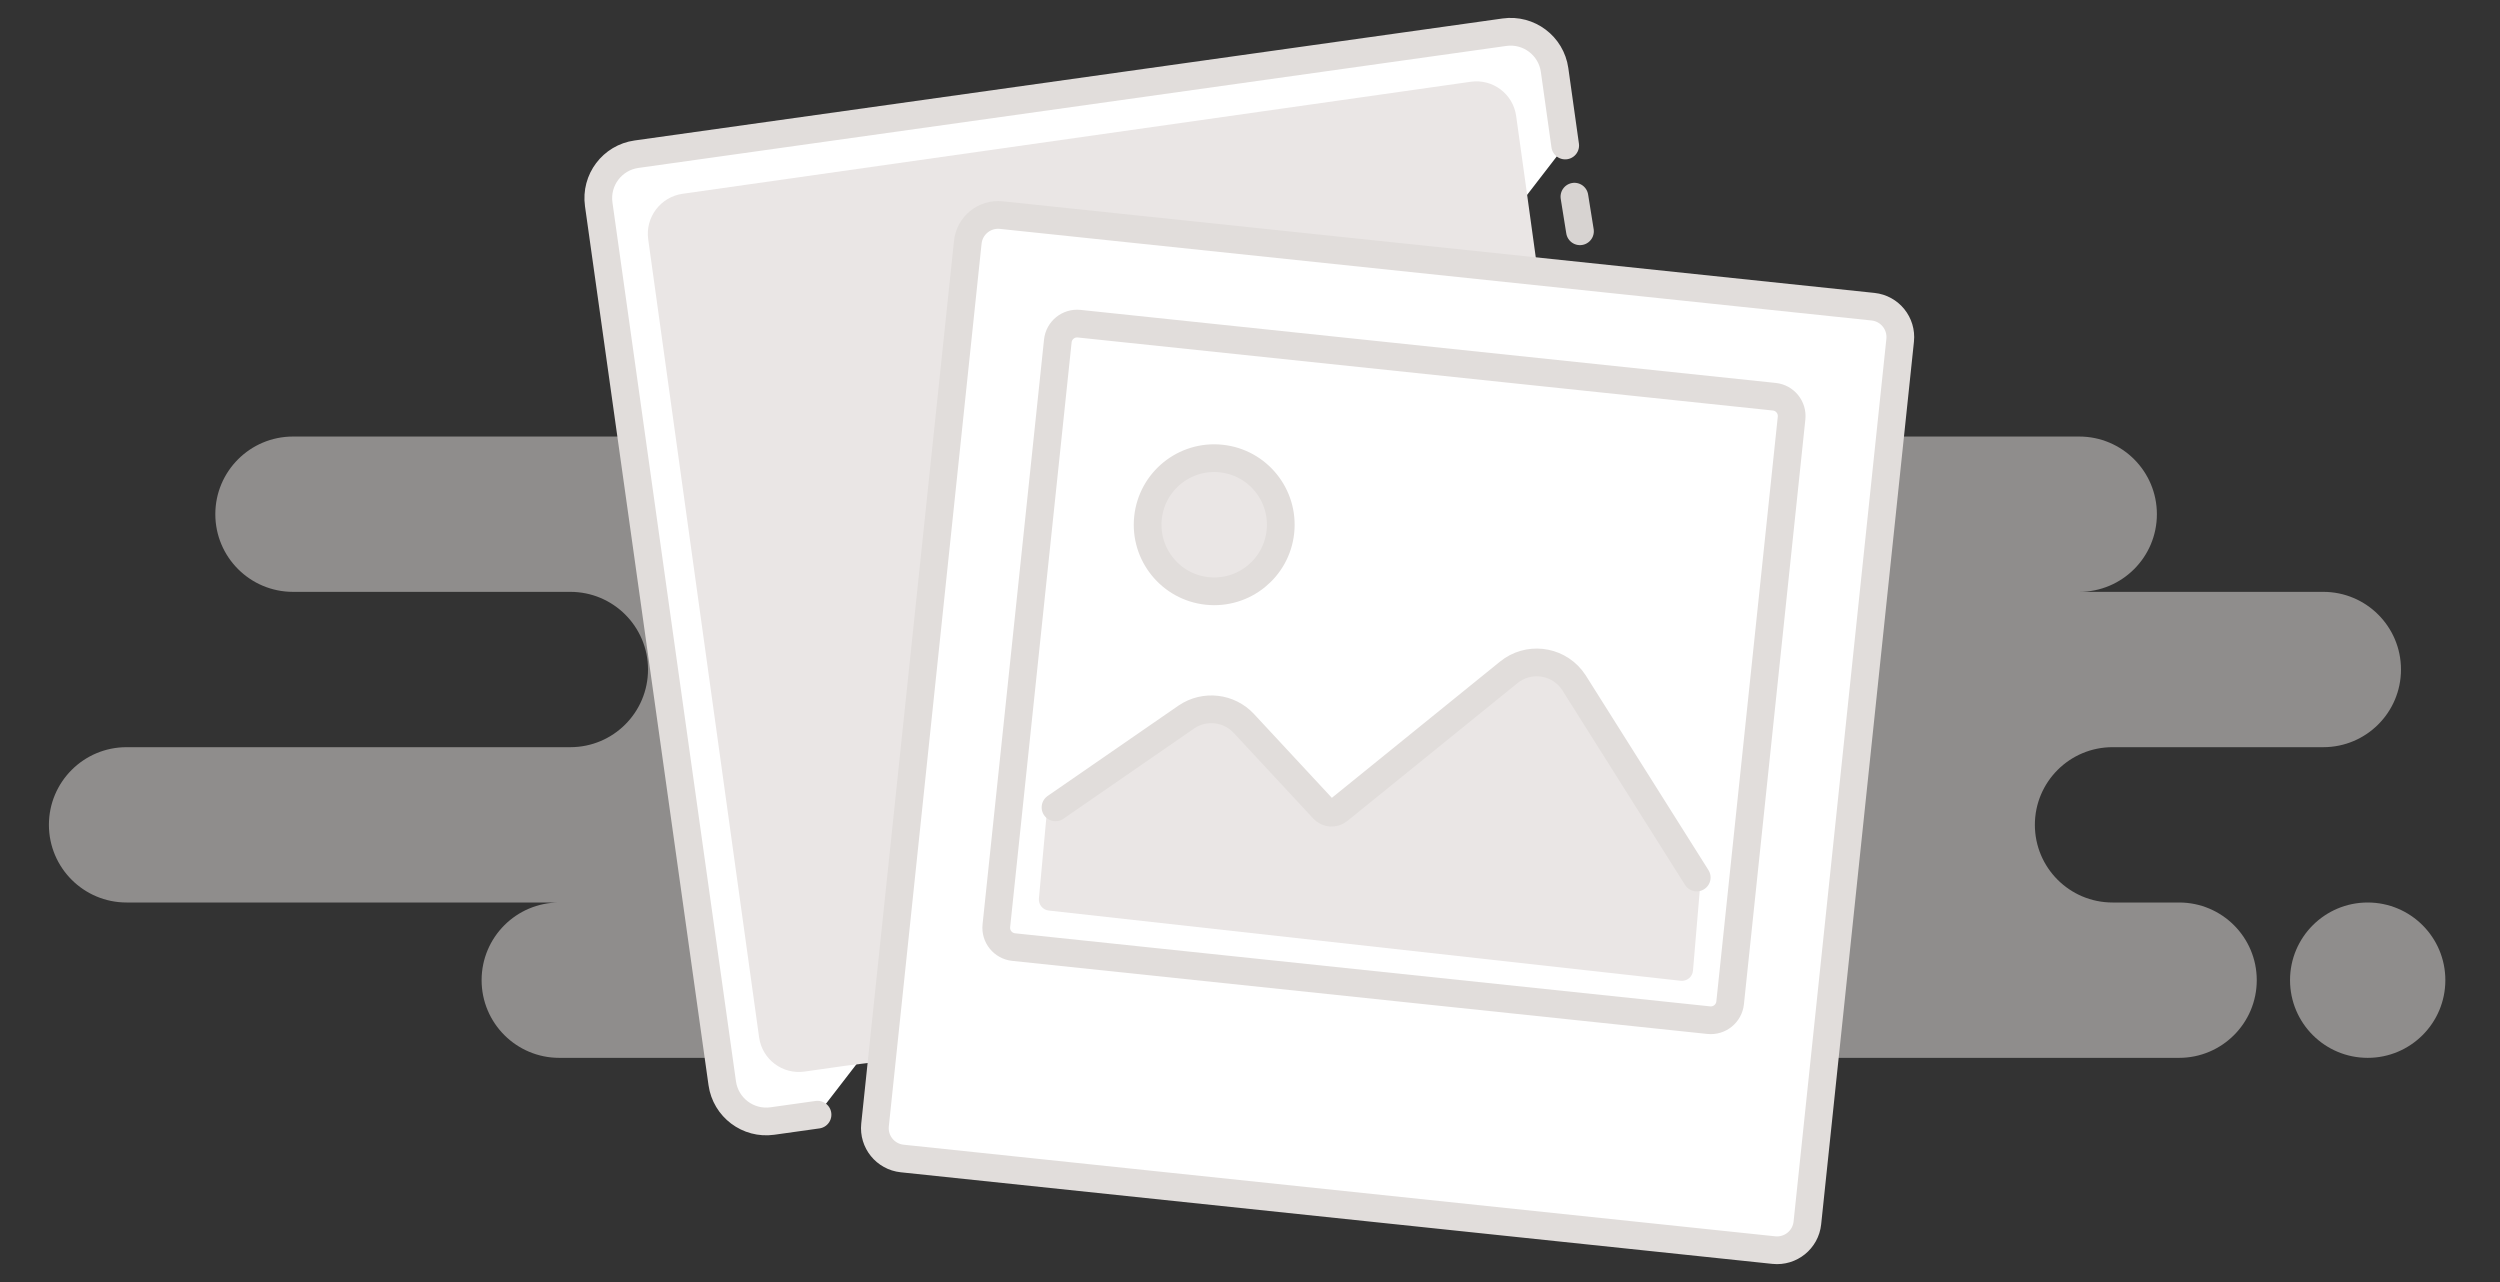 <svg width="78" height="40" viewBox="0 0 78 40" fill="none" xmlns="http://www.w3.org/2000/svg">
<rect x="0" y="0" width="78" height="40" fill="#333333" stroke="none"/>
<path opacity="0.499" fill-rule="evenodd" clip-rule="evenodd" d="M17.449 33.005H48.949C49.127 33.005 49.301 32.985 49.468 32.949C49.636 32.985 49.809 33.005 49.988 33.005H67.988C69.326 33.005 70.411 31.92 70.411 30.581C70.411 29.243 69.326 28.158 67.988 28.158H65.911C64.573 28.158 63.488 27.073 63.488 25.735C63.488 24.397 64.573 23.312 65.911 23.312H72.488C73.826 23.312 74.911 22.227 74.911 20.889C74.911 19.551 73.826 18.466 72.488 18.466H64.872C66.21 18.466 67.295 17.381 67.295 16.043C67.295 14.705 66.21 13.62 64.872 13.62H42.718C44.057 13.62 45.142 12.535 45.142 11.197C45.142 9.859 44.057 8.774 42.718 8.774H22.988C21.649 8.774 20.565 9.859 20.565 11.197C20.565 12.535 21.649 13.62 22.988 13.62H9.142C7.803 13.62 6.718 14.705 6.718 16.043C6.718 17.381 7.803 18.466 9.142 18.466H17.795C19.134 18.466 20.218 19.551 20.218 20.889C20.218 22.227 19.134 23.312 17.795 23.312H3.949C2.611 23.312 1.526 24.397 1.526 25.735C1.526 27.073 2.611 28.158 3.949 28.158H17.449C16.111 28.158 15.026 29.243 15.026 30.581C15.026 31.92 16.111 33.005 17.449 33.005ZM73.872 33.005C75.21 33.005 76.295 31.92 76.295 30.581C76.295 29.243 75.21 28.158 73.872 28.158C72.534 28.158 71.449 29.243 71.449 30.581C71.449 31.92 72.534 33.005 73.872 33.005Z" fill="#EAE6E5"/>
<path fill-rule="evenodd" clip-rule="evenodd" d="M25.507 34.778L24.098 34.976C23.341 35.082 22.641 34.555 22.534 33.797L18.68 6.375C18.574 5.617 19.102 4.917 19.859 4.811L46.939 1.005C47.696 0.898 48.396 1.426 48.503 2.183C48.503 2.183 48.749 3.937 48.834 4.54" fill="white"/>
<path fill-rule="evenodd" clip-rule="evenodd" d="M26.382 33.251L25.102 33.433C24.415 33.531 23.78 33.053 23.684 32.365L20.224 7.468C20.129 6.78 20.609 6.144 21.297 6.046L45.886 2.551C46.574 2.453 47.209 2.931 47.304 3.619L47.602 5.758C47.618 5.874 48.68 13.559 50.788 28.812C50.894 29.578 50.366 30.285 49.609 30.392C49.601 30.394 49.593 30.395 49.584 30.396L26.382 33.251Z" fill="#EAE6E5"/>
<path d="M25.507 34.778L24.098 34.976C23.341 35.082 22.641 34.555 22.534 33.797L18.68 6.375C18.574 5.617 19.102 4.917 19.859 4.811L46.939 1.005C47.696 0.898 48.396 1.426 48.503 2.183C48.503 2.183 48.749 3.937 48.834 4.54" stroke="#E1DDDB" stroke-width="0.865" stroke-linecap="round"/>
<path d="M49.122 6.136L49.295 7.216" stroke="#D7D3D1" stroke-width="0.865" stroke-linecap="round"/>
<path d="M30.195 7.558C30.25 7.035 30.718 6.656 31.241 6.711L58.438 9.569C58.961 9.624 59.34 10.093 59.285 10.616L56.39 38.156C56.335 38.679 55.867 39.058 55.344 39.003L28.148 36.145C27.625 36.09 27.246 35.622 27.301 35.099L30.195 7.558Z" fill="white" stroke="#E1DDDB" stroke-width="0.865"/>
<path fill-rule="evenodd" clip-rule="evenodd" d="M32.574 10.593C32.634 10.022 33.145 9.608 33.715 9.668L55.403 11.948C55.974 12.008 56.387 12.519 56.328 13.089L54.41 31.335C54.35 31.905 53.839 32.319 53.269 32.259L31.58 29.98C31.01 29.92 30.596 29.409 30.656 28.838L32.574 10.593Z" fill="white"/>
<path fill-rule="evenodd" clip-rule="evenodd" d="M33.629 24.654L37.02 22.367C37.586 21.986 38.345 22.073 38.809 22.573L41.292 25.246C41.416 25.379 41.622 25.394 41.764 25.279L47.074 20.977C47.713 20.459 48.661 20.61 49.108 21.301L52.563 26.645L53.059 27.473L52.821 30.285C52.805 30.479 52.632 30.621 52.438 30.6L32.72 28.409C32.533 28.388 32.397 28.221 32.414 28.033L32.675 25.195L33.629 24.654Z" fill="#EAE6E5"/>
<path d="M33.004 10.638C33.039 10.305 33.337 10.064 33.67 10.099L55.358 12.378C55.691 12.413 55.932 12.711 55.897 13.044L53.98 31.29C53.944 31.622 53.646 31.864 53.314 31.829L31.625 29.549C31.293 29.514 31.051 29.216 31.086 28.884L33.004 10.638Z" stroke="#E1DDDB" stroke-width="0.865"/>
<circle cx="37.883" cy="16.372" r="2.077" transform="rotate(6 37.883 16.372)" fill="#EAE6E5" stroke="#E1DDDB" stroke-width="0.865"/>
<path d="M32.932 25.19C34.295 24.249 37.02 22.367 37.02 22.367C37.586 21.986 38.345 22.073 38.809 22.573L41.292 25.246C41.416 25.38 41.622 25.394 41.764 25.279L47.074 20.977C47.668 20.495 48.54 20.587 49.021 21.181C49.052 21.219 49.081 21.259 49.108 21.301C49.108 21.301 52.212 26.227 52.938 27.378" stroke="#E1DDDB" stroke-width="0.865" stroke-linecap="round"/>
</svg>
